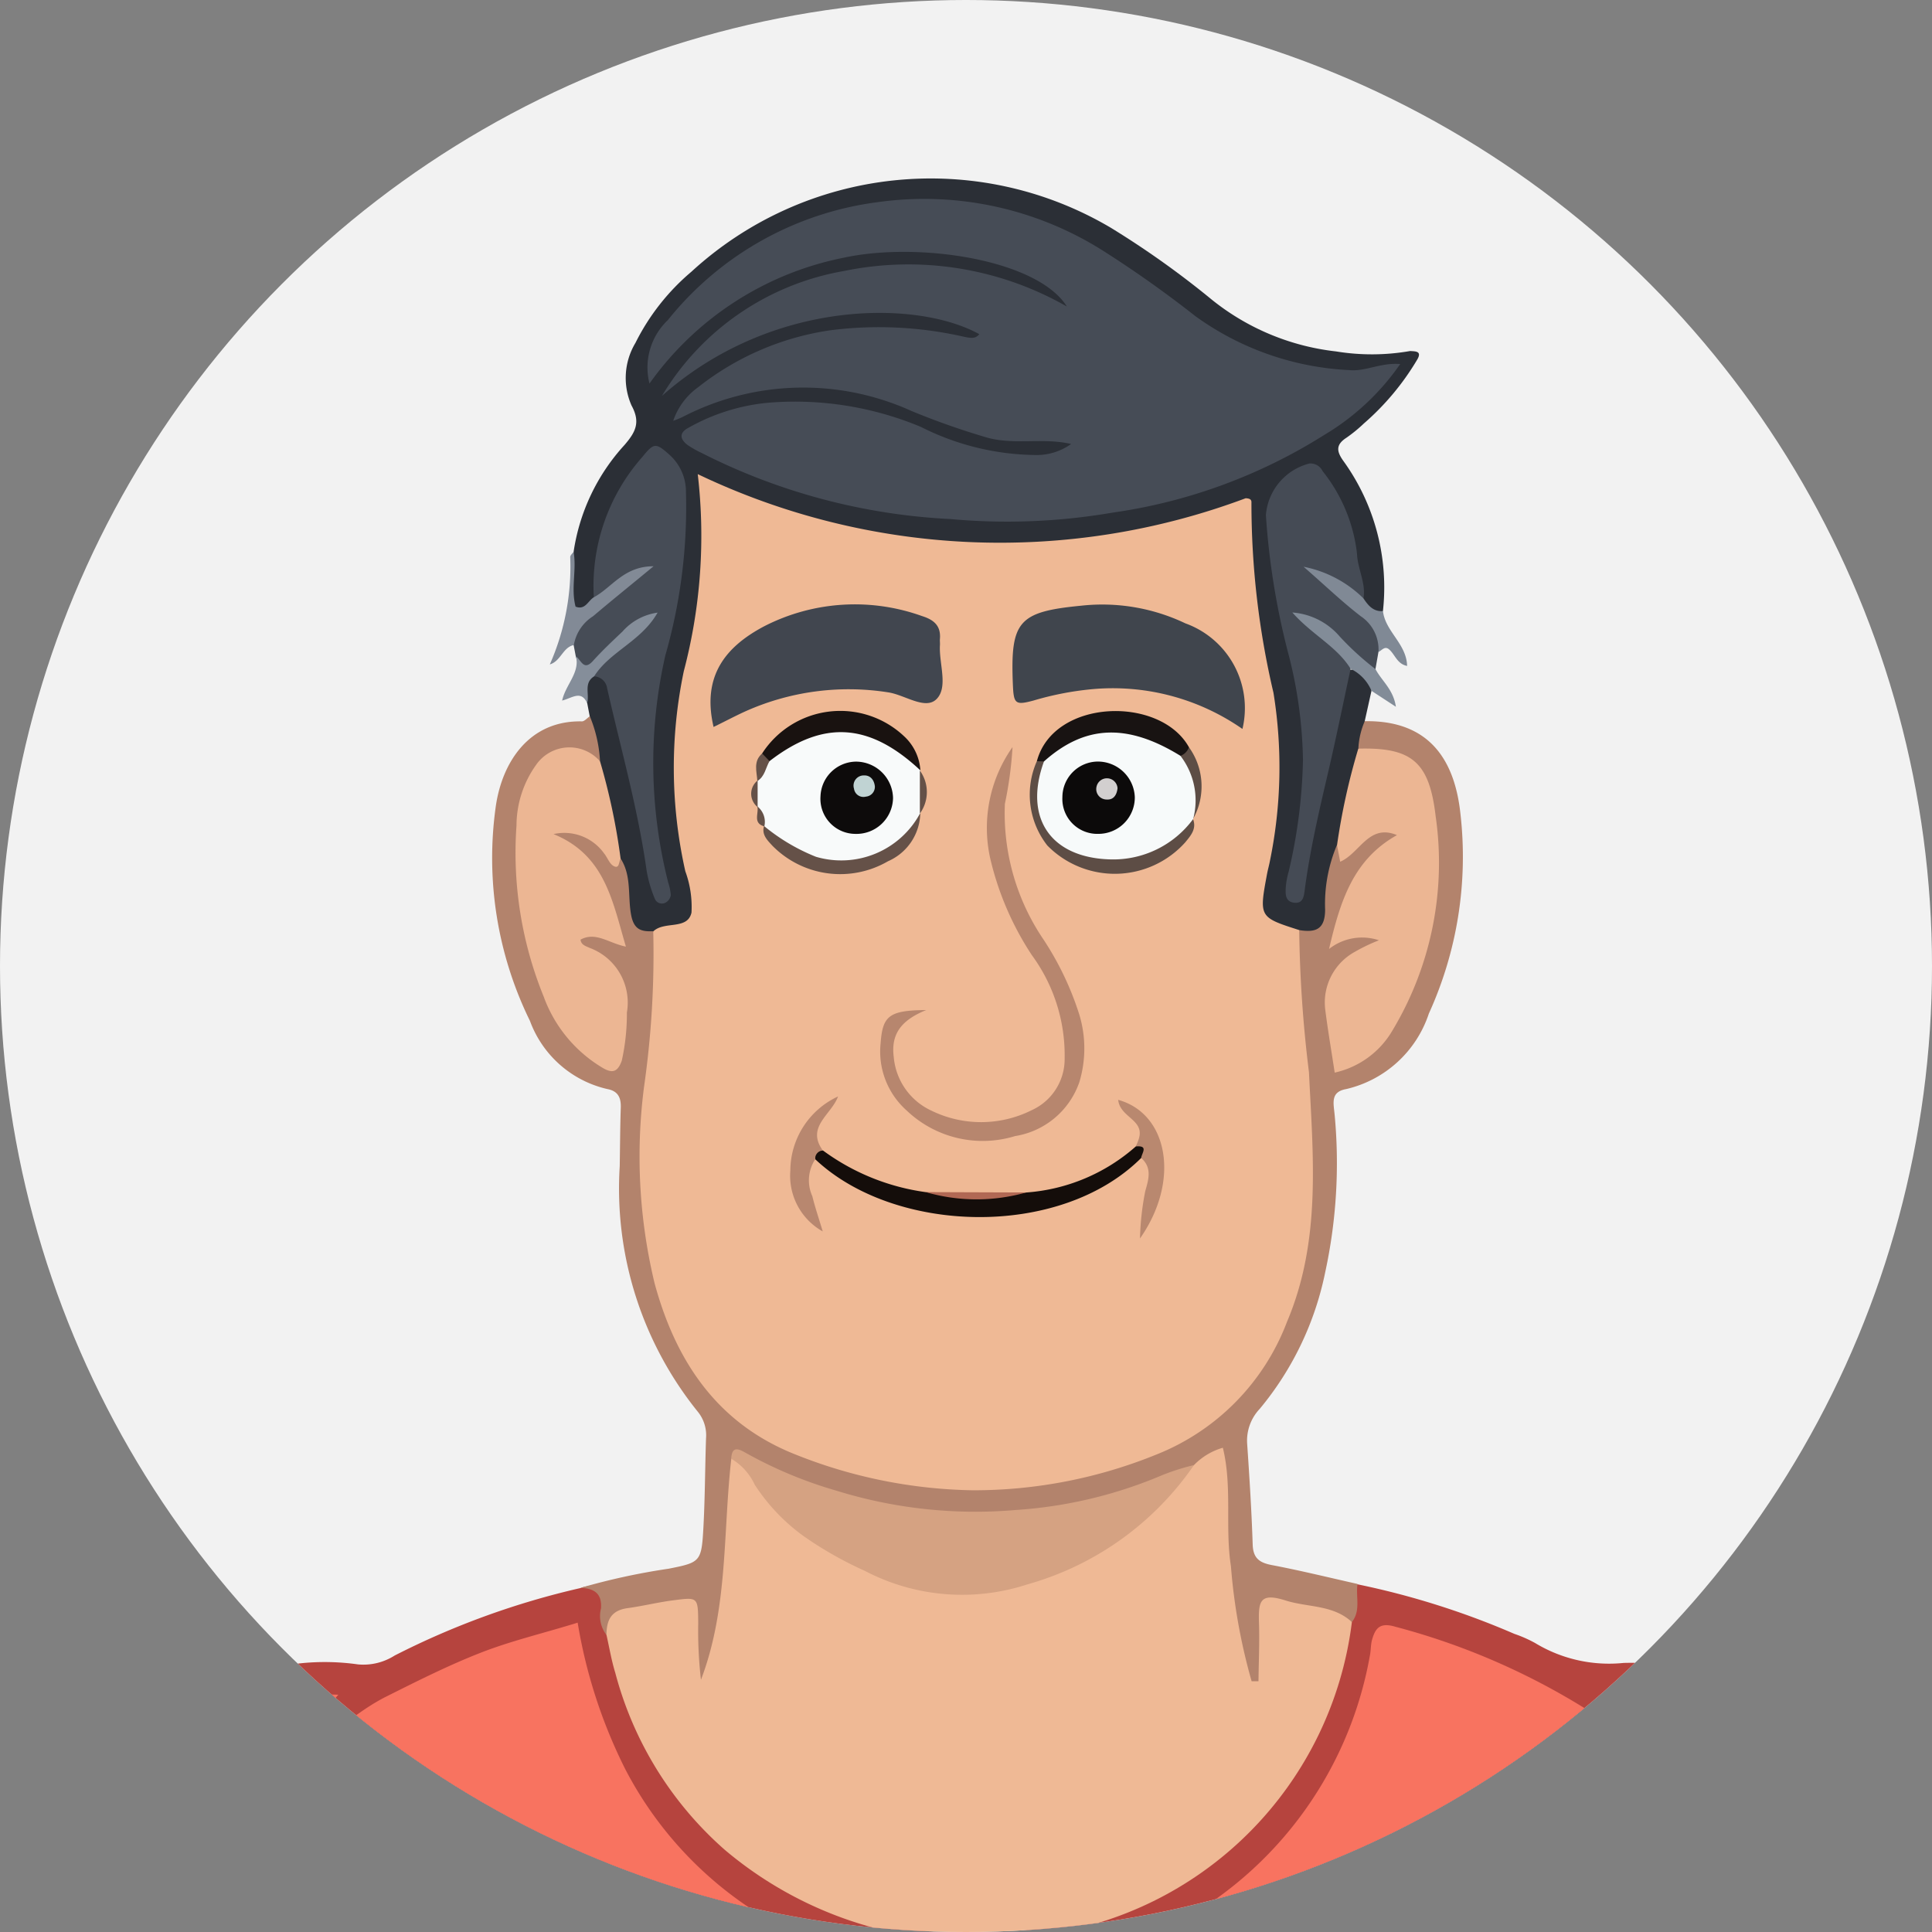 <svg xmlns="http://www.w3.org/2000/svg" xmlns:xlink="http://www.w3.org/1999/xlink" width="75.78" height="75.78" viewBox="0 0 75.78 75.78">
  <rect x="0" y="0" width="75.78" height="75.78" fill="#808080" stroke="none"/>
  <defs>
    <clipPath id="clip-path">
      <ellipse id="Ellipse_1020" data-name="Ellipse 1020" cx="37.89" cy="37.89" rx="37.89" ry="37.89" transform="translate(431.181 -5982)" fill="#f2f2f2"/>
    </clipPath>
  </defs>
  <g id="Group_68434" data-name="Group 68434" transform="translate(-431.181 5982)">
    <ellipse id="Ellipse_1014" data-name="Ellipse 1014" cx="37.89" cy="37.89" rx="37.89" ry="37.89" transform="translate(431.181 -5982)" fill="#f2f2f2"/>
    <g id="Mask_Group_16413" data-name="Mask Group 16413" clip-path="url(#clip-path)">
      <g id="MiddleM0001-01" transform="translate(424 -5975)">
        <path id="Path_42948" data-name="Path 42948" d="M284.5,1188.055c-.108,3.823-.209,7.647-.326,11.47-.112,3.653-.242,7.305-.364,10.958q-.315,9.493-.632,18.986c-.055,1.614-.143,3.226-.215,4.84-.283,1.2.063,2.423-.187,3.62q-.308,8.928-.619,17.857c-.247,6.759-.522,13.517-.766,20.277-.179,4.974-.361,9.948-.462,14.924-.021,1.044-.264,1.7-1.331,1.909-.69.633-1.631.491-2.429.791a25.161,25.161,0,0,1-8.848.005c-.481-.175-1.034-.172-1.434-.557-1.342-.311-1.6-1.176-1.645-2.49-.251-6.811-.622-13.618-.974-20.425q-.62-12-1.278-23.99-.119-2.233-.247-4.465c-.226-.857.077-1.749-.171-2.6q-.688-13.269-1.375-26.537-.224-4.338-.44-8.676c-.011-.212-.019-.425-.036-.637-.026-.332-.251-.4-.533-.4s-.518.075-.558.389c-.054.422-.09.847-.111,1.272-.286,6.083-.544,12.167-.858,18.249-.413,8-.872,15.988-1.306,23.982q-.516,9.5-1.015,19-.527,10.27-1.018,20.541-.13,2.615-.269,5.23c-.022.411.078.96-.485,1.047-1.025.158-1.119.85-1.093,1.658-.51-.231-.79-1.094-1.577-.569a26.752,26.752,0,0,1-8.881-.03c-.747-.256-1.61-.179-2.241-.773a3.1,3.1,0,0,0-.584-.251c-.566-.118-.718-.46-.725-1.011-.016-1.32-.1-2.638-.147-3.958-.213-6.684-.394-13.37-.638-20.053-.289-7.917-.64-15.832-.946-23.748-.295-7.618-.555-15.238-.854-22.857-.3-7.662-.576-15.324-.732-22.991-.244-1.629.085-3.278-.175-4.906q-.05-2.536-.1-5.072c.756-.344,1.372-.286,1.706.591a80.07,80.07,0,0,0,.115,9.054c.209,3.019.219,6.044.343,9.059.159,3.867.244,7.748.395,11.616.226,5.826.285,11.66.676,17.48.14,2.08.147,4.171.217,6.253.1,2.978.253,5.957.369,8.934.251,6.466.4,12.935.661,19.4.154,3.783.324,7.575.306,11.364-.013,2.773.194,5.532.273,8.3a1.435,1.435,0,0,0,1.336,1.552,24.563,24.563,0,0,0,9.65.168c1.409-.284,1.75-.634,1.751-2.06,0-5.155.338-10.3.58-15.442q.421-8.926.9-17.852c.272-5.186.6-10.37.889-15.554.306-5.439.53-10.883.934-16.317.145-1.952.165-3.915.235-5.869.167-4.68.566-9.35.614-14.036.01-1.013-.276-1.475-1.3-1.59a17.835,17.835,0,0,1-4.347-1.019,6.752,6.752,0,0,1-1.172-.507c-.36-.222-.865-.489-.694-.938s.744-.34,1.147-.233c4.233,1.12,8.556.706,12.85.765a15.41,15.41,0,0,0,3.659-.54,9.889,9.889,0,0,1,.994-.238c.33-.041.75-.163.912.218.175.411-.263.567-.522.742a6.07,6.07,0,0,1-1.4.62,17.232,17.232,0,0,1-4.089,1,1.37,1.37,0,0,0-1.439,1.671c.161,2.038.128,4.094.318,6.12.227,2.422.227,4.85.364,7.27.246,4.333.386,8.676.619,13.01.277,5.142.547,10.285.914,15.423.24,3.354.414,6.713.578,10.072.23,4.719.41,9.439.73,14.153.135,2,.178,4,.233,6,.087,3.15.456,6.291.329,9.447-.057,1.412.3,2.8.279,4.206a1.263,1.263,0,0,0,1.126,1.331,22.235,22.235,0,0,0,10.631-.179,1.146,1.146,0,0,0,.948-1.193c0-.17.026-.34.02-.511-.165-4.774.162-9.542.321-14.306.21-6.295.239-12.6.668-18.888.171-2.5.133-5.021.227-7.532.205-5.53.439-11.062.634-16.592.2-5.57.275-11.148.672-16.713.182-2.546.144-5.107.222-7.658.116-3.786.468-7.569.335-11.364-.094-2.684.405-5.352.249-8.04C283.134,1187.839,283.729,1187.729,284.5,1188.055Z" transform="translate(-214.647 -1045.503)" fill="#445f75"/>
        <path id="Path_42949" data-name="Path 42949" d="M148.4,593.6a5.751,5.751,0,0,0-1.549.446,2.35,2.35,0,0,1-1.587.715,97.225,97.225,0,0,1-14.509,2.067,94.272,94.272,0,0,1-9.816.178,88.143,88.143,0,0,1-17.944-2.241,2.562,2.562,0,0,1-1.6-.7,5.221,5.221,0,0,0-1.617-.457c-1.478-.519-2.962-1.02-4.43-1.565-.95-.352-.936-.38-.754-1.37a139.661,139.661,0,0,0,2.213-18.562q.232-5.127,0-10.253l-.045-.74c-.5-.523-.345-1.18-.363-1.8a34.527,34.527,0,0,0-.145-5.288,13.547,13.547,0,0,1-.118-2.505,32.31,32.31,0,0,0-.157-4.951c-.128-1.014-.61-1.35-1.537-1.477a28.06,28.06,0,0,1-9.32-2.854,2.986,2.986,0,0,1-1.172-1.065,28.15,28.15,0,0,1-3.8-2.569c-.3-.229-.483-.436-.214-.827,2.834-4.123,4.31-8.84,5.912-13.5a73.726,73.726,0,0,1,3.048-7.841,14.841,14.841,0,0,1,2.781-4.249,9.294,9.294,0,0,1,8.1-2.86,2.283,2.283,0,0,0,1.436-.349,31.448,31.448,0,0,1,7.287-2.646c.658-.224,1.013.032,1.111.7a4.245,4.245,0,0,0,.156.96,17.343,17.343,0,0,0,2.313,5.781,14.5,14.5,0,0,0,15.33,5.686,13.483,13.483,0,0,0,10.533-9.7c.221-.69.37-1.4.529-2.107.194-.48.065-1.071.5-1.468a31.46,31.46,0,0,1,6.156,1.944,5.131,5.131,0,0,1,.815.359,5.593,5.593,0,0,0,3.474.782c3.662-.1,6.419,1.653,8.421,4.64a27.619,27.619,0,0,1,2.849,5.969c1.139,3.111,2.214,6.246,3.328,9.366a36.567,36.567,0,0,0,4.06,8.344c.356.524.27.8-.211,1.124-1.3.883-2.574,1.8-3.859,2.7-.193.477-.673.608-1.046.869a27.677,27.677,0,0,1-8.914,2.806c-1.94.28-1.945.264-1.943,2.185,0,.592-.017,1.185.03,1.778-.155,2.811-.323,5.619-.25,8.435-.106,1.407.16,2.868-.6,4.18-.006,2.852-.078,5.706,0,8.556a123.275,123.275,0,0,0,1.632,16.623c.226,1.385.423,2.776.705,4.15a.7.7,0,0,1-.536.949C151.518,592.485,149.959,593.044,148.4,593.6Z" transform="translate(-78.551 -451.048)" fill="#b6443e"/>
        <path id="Path_42950" data-name="Path 42950" d="M88.007,792.435a1.335,1.335,0,0,1,.2.969q.007,3.109.005,6.219a7.365,7.365,0,0,0-1.014,3.884c.311,5.555-.747,10.933-1.9,16.3a102.848,102.848,0,0,0-2.438,18.572,3.688,3.688,0,0,0,.585,2.275,8.5,8.5,0,0,1,.875,7.931,22.888,22.888,0,0,1-1.991,4.137c-1.435,2.358-1.132,4.614.134,6.887.414.743.833,1.485,1.209,2.248a2.359,2.359,0,0,1-.546,3.206c-.1.078-.247.171-.253.265-.085,1.306-1.155,1.907-1.919,2.731a2.146,2.146,0,0,1-3.06.437c-.214-.135-.385-.336-.664-.343a3.171,3.171,0,0,1-2.574-1.854,20.515,20.515,0,0,1-2.683-6.995,30.625,30.625,0,0,1,.463-14.531,13.342,13.342,0,0,1,1.747-3.956,3.17,3.17,0,0,0,.466-2.3c-.383-3.337-.786-6.672-1.369-9.983-.878-4.982-1.806-9.956-2.609-14.95a50.262,50.262,0,0,1-.608-10.435,12.563,12.563,0,0,1,.369-2.391q2.436-9.913,4.894-19.82a2.2,2.2,0,0,0,.077-1.254l1.065.728c.237,1.342-.472,2.518-.661,3.786-1.254,5.133-2.437,10.287-3.858,15.374-1.03,3.685-.75,7.345-.36,11.029.772,7.3,2.5,14.44,3.531,21.7a43.071,43.071,0,0,1,.417,7.261,4.083,4.083,0,0,1-.441,1.844,22.312,22.312,0,0,0-2.369,9.978,30.845,30.845,0,0,0,.563,7.755,22.665,22.665,0,0,0,2.411,6.3,3.316,3.316,0,0,0,.712.9.735.735,0,0,0,.813.215.575.575,0,0,0,.259-.775c-.7-1.757-.781-3.887-3.01-4.716a1.764,1.764,0,0,1-.975-2.467c.978-2.244.7-4.469.39-6.771a9.389,9.389,0,0,1,.419-5.041,2.339,2.339,0,0,1,.588-.973c.361-.3.621-.209.746.239a1.5,1.5,0,0,1-.013.76,16.19,16.19,0,0,0-.084,6.725,7.967,7.967,0,0,1-.476,4.625c-.2.468-.439,1.023.006,1.435.472.437,1.052.2,1.563-.029a2.714,2.714,0,0,0,1.667-3.005,4.952,4.952,0,0,1,1.37-4.677,7.163,7.163,0,0,0,1.821-4.28c.04-.355.008-.894.5-.881.423.012.507.522.587.887a4.855,4.855,0,0,1-.441,2.985,7.9,7.9,0,0,1-1.47,2.234,4.583,4.583,0,0,0-.708,5.031c.712,1.881,1.929,3.539,2.809,5.363A5.063,5.063,0,0,0,82,861.11c-.308-.656-.641-1.3-.958-1.951a6.728,6.728,0,0,1,.018-6.384c.589-1.134,1.168-2.274,1.714-3.43a8.209,8.209,0,0,0-1.79-10.061c-.449-.447-1.438-.846-1.064-1.509.353-.625,1.092.278,1.845.251a39.243,39.243,0,0,1,.345-6.717,126.105,126.105,0,0,1,2.25-13.1,58.061,58.061,0,0,0,1.532-11.635c-.015-2.727-.022-5.465-1.331-7.985-.168-.323-.452-.783-.056-1.038.438-.281.784.14,1.055.469a15.675,15.675,0,0,1,1.054,1.753,18.569,18.569,0,0,0,1-5.415C87.6,793.711,87.418,792.984,88.007,792.435Z" transform="translate(-70.001 -689.552)" fill="#b3836c"/>
        <path id="Path_42951" data-name="Path 42951" d="M650.073,781.953c.259-.321.7-.279,1.008-.513,1.758,7.106,3.554,14.2,5.25,21.325a21.6,21.6,0,0,1,.276,6.489c-.433,6.344-1.743,12.551-2.878,18.787-.762,4.188-1.319,8.407-1.784,12.637a1.757,1.757,0,0,0,.283,1.2,21.6,21.6,0,0,1,3.01,10.435,29.177,29.177,0,0,1-1.566,12.063,15.086,15.086,0,0,1-1.791,3.662,3.007,3.007,0,0,1-2.427,1.648c-.382,0-.579.333-.875.49a2.115,2.115,0,0,1-2.589-.324,9.874,9.874,0,0,0-1.305-1.2c-.2-.144-.46-.38-.467-.583-.044-1.172-1.256-1.668-1.508-2.695a2.491,2.491,0,0,1,.18-1.746c.344-.684.691-1.368,1.069-2.035a10.831,10.831,0,0,0,1.078-2.448,5.467,5.467,0,0,0-.264-3.98c-.74-1.534-1.6-3.006-2.244-4.59a8.587,8.587,0,0,1,.709-8.4,3.534,3.534,0,0,0,.534-2.271c-.147-3.234-.326-6.46-.784-9.671-.571-4.007-1.474-7.949-2.236-11.918a64.917,64.917,0,0,1-1.2-7.946,32.7,32.7,0,0,1,0-5.157,20.777,20.777,0,0,0-.741-3.435c-.089-.343-.272-.207-.45-.081-.04-1.387.348-2.749.238-4.14.626.093.6.655.723,1.07.269.888.455,1.8.721,2.794a12.748,12.748,0,0,1,1.119-1.855c.265-.274.59-.645.971-.383.3.209.137.644-.009.949a13.122,13.122,0,0,0-1.164,3.768c-.633,4.244-.028,8.411.718,12.57.888,4.948,2.06,9.844,2.713,14.834a44.73,44.73,0,0,1,.424,7.133c-.018.618-.186,1.438.949.923a.518.518,0,0,1,.683.186c.168.327-.1.57-.312.756a10.368,10.368,0,0,0-1.859,2.258,7.939,7.939,0,0,0-.459,8.149c.5,1.083,1.021,2.157,1.588,3.207a7.249,7.249,0,0,1,.025,7.207,13.2,13.2,0,0,0-1.5,3.491,38.731,38.731,0,0,0,2.651-5.034c.664-1.831.944-3.748-.787-5.437a5.726,5.726,0,0,1-1.666-4.924c.052-.428.122-.971.624-.985.59-.017.536.593.535.977a6.183,6.183,0,0,0,1.953,4.446,3.829,3.829,0,0,1,1.152,3,15.139,15.139,0,0,0,.024,2.172,2.968,2.968,0,0,0,2.23,2.5c.9.115,1.418-.357,1.059-1.17-1.049-2.374-.626-4.763-.28-7.169a10.046,10.046,0,0,0-.212-3.806,8.859,8.859,0,0,1-.218-1c-.052-.433-.358-1.047.238-1.213.524-.146.768.457.942.876a9.227,9.227,0,0,1,.706,4.871c-.139,1.013-.28,2.027-.374,3.043a7.908,7.908,0,0,0,.556,3.877c.64,1.521.267,2.462-1.25,3.072a3.176,3.176,0,0,0-1.6,1.871,9.608,9.608,0,0,0-.947,2.637c-.05.29-.075.628.243.8s.568-.069.791-.258a5.09,5.09,0,0,0,1.229-1.772,26.134,26.134,0,0,0,2.377-9.208c.347-4.107.225-8.225-1.565-11.892-1.57-3.216-1.3-6.327-.944-9.571.674-6.105,2.085-12.09,3.021-18.153a64.15,64.15,0,0,0,.931-12.339c-.1-2.59-1.064-4.991-1.634-7.475-.9-3.9-1.884-7.786-2.926-11.654C650.668,784.419,650.038,783.249,650.073,781.953Z" transform="translate(-565.625 -691.082)" fill="#b4836c"/>
        <path id="Path_42952" data-name="Path 42952" d="M301.951,96.421l-.1-.526c-.12-.411-.315-.832.163-1.158.8-.177.921.446,1.06.965.617,2.3,1.119,4.624,1.535,6.969-.126-1.3-.506-2.565-.531-3.882a19.084,19.084,0,0,1,.332-3.93c.254-1.337.526-2.67.794-4a12.708,12.708,0,0,0,.117-3.3c-.026-.426-.133-.9-.619-1.018-.46-.116-.652.319-.876.611a6.511,6.511,0,0,0-1.325,3.4,3.032,3.032,0,0,1-.273,1.363c-.546.525-1.01.784-.983-.335a6.24,6.24,0,0,1,.072-1.609,7.916,7.916,0,0,1,2-4.2c.428-.5.635-.881.274-1.544a2.671,2.671,0,0,1,.153-2.458,8.771,8.771,0,0,1,2.194-2.791A13.874,13.874,0,0,1,322.4,77.26a35.288,35.288,0,0,1,3.947,2.811,9.455,9.455,0,0,0,4.877,2.033,8.7,8.7,0,0,0,2.908-.016c.206.015.468,0,.28.329a10.2,10.2,0,0,1-2.1,2.516,5.658,5.658,0,0,1-.686.56c-.431.28-.377.548-.1.928a8.475,8.475,0,0,1,1.537,5.867c-.545.315-.761-.08-.988-.453-.378-1.251-.312-2.628-1.028-3.785-.277-.447-.463-1.1-1.2-.88a1.349,1.349,0,0,0-1.014,1.445,20.065,20.065,0,0,0,.658,4.27,19.887,19.887,0,0,1,.17,9.818c.478-2.2.9-4.4,1.457-6.581a3.192,3.192,0,0,1,.607-1.52c.645-.109.916.191.888.815l-.267,1.2c.252.393.071.793.021,1.191-.336,1.257-.56,2.539-.856,3.806-.156.781-.306,1.564-.389,2.354-.086.825-.478,1.223-1.325,1.113-1.843-.412-2.025-.621-1.646-2.407a20.362,20.362,0,0,0,.055-8.247,20.816,20.816,0,0,1-.613-5.065c.044-.849-.291-1.017-1.083-.77a27.287,27.287,0,0,1-18.885-.689c-.444-.179-.949-.458-.906.421a23.449,23.449,0,0,1-.641,5.954,18.959,18.959,0,0,0,.036,8.361c.4,1.7.085,2.06-1.663,2.451-.644.034-.957-.3-1.157-.9-.231-.681-.173-1.4-.366-2.076-.275-1.258-.545-2.518-.834-3.774A5.566,5.566,0,0,1,301.951,96.421Z" transform="translate(-271.638 -75.32)" fill="#2b2f36"/>
        <path id="Path_42953" data-name="Path 42953" d="M308.571,248.591c.626.1,1.013-.009,1.016-.8a5.948,5.948,0,0,1,.462-2.533c.664.176.9-.561,1.441-.671.389-.08.84-.173,1.055.186.245.41-.256.554-.493.741a5.465,5.465,0,0,0-1.769,2.987c.279.234.537.054.781.087.293.04.667.011.76.341.105.37-.3.449-.527.607a2.749,2.749,0,0,0-1.159,3.627c.174.484.415.461.764.259a3.228,3.228,0,0,0,1.2-1.3,12.576,12.576,0,0,0,1.382-8.609,1.949,1.949,0,0,0-1.774-1.74,1.3,1.3,0,0,1-.819-.306,3.077,3.077,0,0,1,.25-1.07c2.64-.044,3.544,1.658,3.754,3.634a14.843,14.843,0,0,1-1.24,7.836,4.482,4.482,0,0,1-3.249,2.961c-.619.112-.487.56-.447.993a20.218,20.218,0,0,1-.372,6.206,12.161,12.161,0,0,1-2.567,5.345,1.81,1.81,0,0,0-.49,1.378c.09,1.313.173,2.628.216,3.943.018.538.267.712.757.805,1.125.214,2.237.489,3.355.739-.077.5.137,1.035-.218,1.491a9.281,9.281,0,0,1-2.24-.429c-.718-.129-1.045.1-1.037.837a7.319,7.319,0,0,1-.069,1.523c-.049.246-.1.54-.385.6-.361.075-.524-.215-.653-.486a4.22,4.22,0,0,1-.312-1.1,35.929,35.929,0,0,1-.572-6.068c0-.548.082-1.25-.864-.779a20.182,20.182,0,0,1-15.706.585c-.7-.259-1.28-.938-2.139-.714-.368,2.43-.136,4.919-.8,7.309-.129.468-.155,1.223-.725,1.17-.588-.055-.447-.8-.475-1.282-.1-1.7-.589-2-2.208-1.346-.4.164-.664.523-1.058.687a1.213,1.213,0,0,1-.213-1.038c.045-.6-.284-.786-.8-.807a26.052,26.052,0,0,1,3.456-.751c1.224-.243,1.285-.272,1.357-1.543.067-1.188.067-2.379.107-3.569a1.461,1.461,0,0,0-.333-1.058,13.95,13.95,0,0,1-3.052-9.617c.013-.765.015-1.53.041-2.295.014-.394-.109-.654-.525-.731a4.243,4.243,0,0,1-3.038-2.675,14.5,14.5,0,0,1-1.338-8.424c.253-1.739,1.317-3.366,3.377-3.323.1,0,.207-.131.31-.2a5.311,5.311,0,0,1,.4,1.762c-1.98-.29-2.661.141-2.877,2.158a11.97,11.97,0,0,0,1.889,8.41c.314.45.693,1.195,1.355.925.557-.227.314-.984.361-1.519a2.239,2.239,0,0,0-1.015-2.2c-.292-.2-.807-.376-.646-.822.151-.419.641-.311,1.022-.278a.352.352,0,0,0,.394-.123c-.384-1.263-.768-2.562-2.144-3.237-.178-.087-.414-.2-.307-.47.089-.222.325-.263.536-.284,1.038-.1,1.578.689,2.241,1.26.438.678.272,1.478.412,2.215.112.59.413.652.868.635.633.987.334,2.061.254,3.1a52.131,52.131,0,0,0-.4,6.871,13.441,13.441,0,0,0,2.237,7.347,6.915,6.915,0,0,0,2.631,2.364c5.48,2.57,11.01,2.624,16.316-.29,3.081-1.692,4.185-4.84,4.393-8.214a44.442,44.442,0,0,0-.391-8.659A3.021,3.021,0,0,1,308.571,248.591Z" transform="translate(-250.43 -219.109)" fill="#b3836c"/>
        <path id="Path_42954" data-name="Path 42954" d="M496.962,2044.393c1.27.587,2.6,1.042,3.82,1.743a10.551,10.551,0,0,1,4.029,4.15,7.235,7.235,0,0,1,1.024,4.08,24.246,24.246,0,0,0,.073,3.7,1.865,1.865,0,0,1-.989,1.88,16.242,16.242,0,0,1-6.544,2.722,23.753,23.753,0,0,1-13.039-1.179,21.939,21.939,0,0,1-8.538-6.088,2.119,2.119,0,0,1-.611-1.477c.041-4.083.046-8.167.067-12.25a1.6,1.6,0,0,1,.128-.871c.51.4.422.984.427,1.521.018,2.031.011,4.062,0,6.092a2.429,2.429,0,0,0,.43,1.675A11.718,11.718,0,0,0,480,2052.7c1.075.73,1.233.685,1.741-.484a12.655,12.655,0,0,1,5.872-6.623,14.948,14.948,0,0,1,7.563-1.347C495.783,2044.163,496.358,2044.457,496.962,2044.393Z" transform="translate(-424.211 -1789.29)" fill="#6e9393"/>
        <path id="Path_42955" data-name="Path 42955" d="M172.2,2073.125c.025,1.488.039,2.977.082,4.464a1.738,1.738,0,0,1-.55,1.242,21.733,21.733,0,0,1-13.216,7.352,23.336,23.336,0,0,1-10.115-.524,16.338,16.338,0,0,1-5.117-2.543,1.469,1.469,0,0,1-.711-1.378c.1-2,.173-4,.2-6,.008-.543.427-.807.6-1.23a10.7,10.7,0,0,1,6.705-6.048c.478-.174.936-.4,1.4-.6.67.073,1.3-.276,1.972-.183a16.311,16.311,0,0,1,6.411.884,12.086,12.086,0,0,1,6.816,6.892c.609,1.384.729,1.414,2,.555a13.3,13.3,0,0,0,2.489-2.189C171.483,2073.541,171.636,2073.023,172.2,2073.125Z" transform="translate(-133.286 -1812.714)" fill="#6e9393"/>
        <path id="Path_42956" data-name="Path 42956" d="M302.1,163.219a7.637,7.637,0,0,1,1.9-5.5c.464-.571.531-.568,1.085-.073a1.942,1.942,0,0,1,.629,1.454,21.12,21.12,0,0,1-.809,6.4,19.032,19.032,0,0,0,.114,8.913,2.011,2.011,0,0,1,.1.489.408.408,0,0,1-.192.287.3.3,0,0,1-.431-.137,5.035,5.035,0,0,1-.322-1.09c-.34-2.432-1.012-4.791-1.553-7.178a.537.537,0,0,0-.517-.463c.12-.976,1.146-1.16,1.539-1.772-.448.431-1.016.871-1.536,1.366s-.592-.017-.713-.37l-.085-.447c-.316-.623.172-.938.52-1.278.484-.473,1.069-.829,1.541-1.258C302.964,162.741,302.737,163.373,302.1,163.219Z" transform="translate(-271.627 -146.792)" fill="#464c56"/>
        <path id="Path_42957" data-name="Path 42957" d="M517.47,170.713c-.294,1.361-.57,2.726-.887,4.081-.355,1.521-.709,3.041-.913,4.592-.034.261-.068.543-.418.5s-.338-.338-.327-.589a3.126,3.126,0,0,1,.113-.621,20.71,20.71,0,0,0,.563-4.383,17.541,17.541,0,0,0-.528-4,29.128,29.128,0,0,1-.926-5.612,2.275,2.275,0,0,1,1.708-2.022.527.527,0,0,1,.517.3,6.317,6.317,0,0,1,1.349,3.241c.024.6.355,1.142.253,1.753-.669.17-.859-.589-1.355-.689a16.6,16.6,0,0,1,1.87,1.624c.4.307.181.768.072,1.168l-.117.671c-.691.129-.9-.509-1.306-.831a6.81,6.81,0,0,0-1.018-.851C516.642,169.538,517.441,169.8,517.47,170.713Z" transform="translate(-457.313 -151.479)" fill="#454b55"/>
        <path id="Path_42958" data-name="Path 42958" d="M364.317,2023.573l-.755.739a.969.969,0,0,1-.331-.671,90.457,90.457,0,0,1-.22-12.608c.955-.341.955-.341,1.213.912C364.329,2015.819,364.417,2019.7,364.317,2023.573Z" transform="translate(-325.4 -1763.163)" fill="#7e302d"/>
        <path id="Path_42959" data-name="Path 42959" d="M569.923,2016.33a2.639,2.639,0,0,1-1.9.094c-2-.378-3.3-1.844-4.66-3.148a7.852,7.852,0,0,1-2.066-3.027c-.255-.735-.987-.729-1.439-1.138a6.128,6.128,0,0,1,2.264-.492,8.722,8.722,0,0,0,3.1,4.7A21.582,21.582,0,0,0,569.923,2016.33Z" transform="translate(-497.171 -1761.227)" fill="#7f2f2c"/>
        <path id="Path_42960" data-name="Path 42960" d="M214.334,2016.515a3.462,3.462,0,0,1-2.093-.04,22.325,22.325,0,0,0,4.8-3.063,9.287,9.287,0,0,0,3.123-4.676,5.692,5.692,0,0,1,2.109.469,4.3,4.3,0,0,0-1.664,1.831A11.851,11.851,0,0,1,214.334,2016.515Z" transform="translate(-194.039 -1761.329)" fill="#7f302c"/>
        <path id="Path_42961" data-name="Path 42961" d="M478.5,2024.028a2.04,2.04,0,0,1-.8-1.878c.041-2.189.05-4.379.062-6.569,0-.418-.039-.837-.061-1.254q.032-1.938.063-3.877c.443.026.919-.118,1.3.25.286,1.148-.168,2.263-.147,3.407.049,2.709.027,5.421.008,8.131C478.917,2022.857,479.03,2023.525,478.5,2024.028Z" transform="translate(-425.529 -1762.818)" fill="#7c2d29"/>
        <path id="Path_42962" data-name="Path 42962" d="M296.375,191.538c.708-.379,1.171-1.218,2.341-1.215-.9.744-1.646,1.343-2.373,1.96a1.669,1.669,0,0,0-.754,1.129c-.435.09-.509.634-.942.761a9.476,9.476,0,0,0,.8-4.21c0-.072.086-.139.132-.208.126.709-.112,1.433.078,2.151C296.038,192.055,296.145,191.674,296.375,191.538Z" transform="translate(-265.9 -175.112)" fill="#828a96"/>
        <path id="Path_42963" data-name="Path 42963" d="M528.646,197.689a1.565,1.565,0,0,0-.689-1.4c-.728-.558-1.392-1.2-2.247-1.944a4.6,4.6,0,0,1,2.347,1.24c.184.276.384.526.766.5.09.8.926,1.282.947,2.15-.389-.075-.471-.44-.7-.643C528.895,197.434,528.781,197.625,528.646,197.689Z" transform="translate(-467.397 -179.115)" fill="#808995"/>
        <path id="Path_42964" data-name="Path 42964" d="M524.53,210.562c-.544-.881-1.514-1.335-2.287-2.21a2.705,2.705,0,0,1,1.852.935,11.09,11.09,0,0,0,1.41,1.286c.236.455.7.791.8,1.477l-.957-.625A1.677,1.677,0,0,0,524.53,210.562Z" transform="translate(-464.372 -191.328)" fill="#828c98"/>
        <path id="Path_42965" data-name="Path 42965" d="M212.65,941.281a1.006,1.006,0,0,1,.2.72q0,4.343,0,8.686a1.177,1.177,0,0,1-.2.848Q212.651,946.408,212.65,941.281Z" transform="translate(-194.396 -830.469)" fill="#d28d89"/>
        <path id="Path_42966" data-name="Path 42966" d="M298.967,210.12c.2.143.3.58.661.179s.764-.78,1.16-1.155a2.252,2.252,0,0,1,1.378-.743c-.641,1.129-1.867,1.518-2.49,2.5-.422.263-.171.7-.274,1.05-.233-.52-.586-.2-.98-.1C298.558,211.225,299.119,210.771,298.967,210.12Z" transform="translate(-269.192 -191.372)" fill="#858e9a"/>
        <path id="Path_42967" data-name="Path 42967" d="M645.838,967.188q0,2.579,0,5.157A12.329,12.329,0,0,1,645.838,967.188Z" transform="translate(-571.916 -853.061)" fill="#d8c0b5"/>
        <path id="Path_42968" data-name="Path 42968" d="M236.275,1229.037a18.372,18.372,0,0,1,.175,4.906A21.221,21.221,0,0,1,236.275,1229.037Z" transform="translate(-214.949 -1081.403)" fill="#8ea0ad"/>
        <path id="Path_42969" data-name="Path 42969" d="M244.781,1192.832c1.891.276,3.722.838,5.614,1.131,2.475.383,4.951.722,7.442.989a94.019,94.019,0,0,0,12.482.439,92.988,92.988,0,0,0,18.8-2.358c.371-.087.748-.148,1.123-.221a.769.769,0,0,1,.282.678,29.294,29.294,0,0,1-.176,4.581,14.785,14.785,0,0,0-.064,2.8c-.007,1.406.09,2.82-.026,4.217-.214,2.589-.07,5.194-.3,7.766-.2,2.216-.007,4.427-.22,6.621-.255,2.634-.036,5.281-.284,7.9-.211,2.215.009,4.432-.237,6.62-.286,2.552-.016,5.111-.268,7.641-.208,2.086-.025,4.173-.244,6.236-.207,1.955-.028,3.922-.266,5.85-.289,2.342,0,4.687-.242,7-.29,2.764,0,5.539-.273,8.28-.26,2.641.019,5.283-.242,7.9-.3,2.978.015,5.965-.267,8.919-.285,2.981-.112,5.951-.2,8.925-.035,1.15-.024,1.137-1.151,1.441a23.584,23.584,0,0,1-7.825.715,14.775,14.775,0,0,1-3.743-.661,1.014,1.014,0,0,1-.843-1.078c-.02-2.549-.208-5.094-.307-7.639-.089-2.292-.022-4.6-.257-6.871-.159-1.533-.034-3.065-.221-4.575-.3-2.405-.017-4.841-.467-7.231a1.048,1.048,0,0,1-.011-.255,63.967,63.967,0,0,0-.334-8.02,41.974,41.974,0,0,0-.412-6.466.883.883,0,0,1-.02-.254,46.448,46.448,0,0,0-.323-6.359,42.93,42.93,0,0,0-.428-6.209.941.941,0,0,1-.017-.255,69.831,69.831,0,0,0-.3-7c-.073-2.248-.1-4.507-.279-6.743-.133-1.615-.082-3.227-.209-4.832-.288-3.641-.419-7.286-.538-10.935-.034-1.049-.232-2.1-.214-3.168.019-1.084.143-1.325,1.185-1.387a17.755,17.755,0,0,0,3.972-.821,10.784,10.784,0,0,0,2.758-1.184,47.01,47.01,0,0,1-19.76-.035,9.938,9.938,0,0,0,4.07,1.694,16.523,16.523,0,0,0,3.5.56c.6.013.746.282.551.823a1.628,1.628,0,0,0-.1.625c.148,2.6-.277,5.177-.269,7.769.007,2.338-.218,4.669-.332,7a46.481,46.481,0,0,1-.225,5.208c-.367,2.24.081,4.512-.451,6.724a.429.429,0,0,0-.006.127,54.569,54.569,0,0,1-.313,6.871c-.128,2.238-.073,4.49-.421,6.722a29.039,29.039,0,0,0-.228,3.8c-.054,2.381-.251,4.754-.378,7.125a53.062,53.062,0,0,1-.437,6.975,1.054,1.054,0,0,0-.014.255c.16,2.641-.257,5.261-.286,7.9-.026,2.376-.147,4.759-.305,7.126-.12,1.785-.018,3.574-.21,5.342-.258,2.377-.18,4.755-.246,7.132-.032,1.171-.29,1.463-1.456,1.71a21.6,21.6,0,0,1-7.832.328c-1.086-.167-2.173-.31-3.256-.512-.738-.138-.967-.454-1.013-1.178-.228-3.611-.112-7.231-.283-10.837-.152-3.189-.01-6.388-.272-9.557-.2-2.386,0-4.767-.22-7.133-.258-2.8-.043-5.62-.286-8.406-.194-2.214-.009-4.428-.233-6.62-.213-2.082-.042-4.175-.273-6.232-.215-1.917-.018-3.834-.234-5.726-.3-2.677-.013-5.368-.279-8.024-.221-2.215,0-4.431-.238-6.62-.28-2.551-.01-5.113-.27-7.641-.249-2.427.006-4.857-.247-7.258-.251-2.383,0-4.774-.263-7.13-.287-2.555-.114-5.1-.207-7.647a6.82,6.82,0,0,0-.174-1.513A1.716,1.716,0,0,1,244.781,1192.832Z" transform="translate(-221.939 -1049.813)" fill="#4c7e9f"/>
        <path id="Path_42970" data-name="Path 42970" d="M483.931,2025.675c.012-3.511.017-7.023.041-10.534a6.714,6.714,0,0,1,.523-2.795,35.186,35.186,0,0,0,9.152,0,1.513,1.513,0,0,1,1.8,1.142,11.351,11.351,0,0,0,4.12,4.734c.715.527,1.5.961,2.25,1.438-1.346.182-2.7.057-4.058.325-4.62.912-7.474,3.771-9.146,8.012a2.683,2.683,0,0,0-.08.374c-.13.557-.419.666-.925.383A10.379,10.379,0,0,1,483.931,2025.675Z" transform="translate(-430.963 -1764.465)" fill="#b5433d"/>
        <path id="Path_42971" data-name="Path 42971" d="M228.6,2019.618a25.63,25.63,0,0,0,3.957-2.95,9.887,9.887,0,0,0,2.425-3.379,1.358,1.358,0,0,1,1.557-.98c1.317-.021,2.6.3,3.925.308a45.153,45.153,0,0,0,5.452-.314c.334.235.281.592.284.927.007.851.041,1.7.005,2.552-.138,3.274.285,6.531.262,9.8a11.122,11.122,0,0,1-3.874,3.209c-.493.294-.644.028-.785-.417a13.775,13.775,0,0,0-2.259-4.236,11.6,11.6,0,0,0-8.668-4.4C230.122,2019.666,229.359,2019.656,228.6,2019.618Z" transform="translate(-208.304 -1764.432)" fill="#b5433d"/>
        <path id="Path_42972" data-name="Path 42972" d="M108.023,539.607c-.263.073-.215.32-.215.513,0,2.258-.156,4.531.049,6.77.179,1.959.14,3.906.177,5.859.024,1.269,0,1.171-1.253,1.072a26.085,26.085,0,0,1-5.823-1.294,26.5,26.5,0,0,1-7.094-3.714c-.386-.269-.753-.5-.366-1.118,2.328-3.7,3.679-7.83,5.09-11.931a65.976,65.976,0,0,1,3.872-9.7,9.445,9.445,0,0,1,4.51-4.509,8.457,8.457,0,0,1,3.829-.741,10.23,10.23,0,0,0-1.532,2.334c1.344-.763,2.265-1.686,3.406-2.258,1.218-.61,2.431-1.222,3.7-1.719,1.227-.48,2.5-.774,3.814-1.184a20.048,20.048,0,0,0,1.863,5.739,14.657,14.657,0,0,0,11.151,7.793A15.786,15.786,0,0,0,143,530.136a14.92,14.92,0,0,0,8.259-10.847c.044-.207.03-.428.087-.63.13-.461.313-.691.913-.512a27.268,27.268,0,0,1,8.1,3.629,7.327,7.327,0,0,0,2.148,1.278c-.3-1.01-1.229-1.337-1.621-2.211a7.189,7.189,0,0,1,4.049.767,9.635,9.635,0,0,1,4.186,4.163,46.968,46.968,0,0,1,2.95,6.914c1,2.8,1.977,5.61,2.983,8.408a41.259,41.259,0,0,0,2.917,6.227c.52.926.485,1.055-.368,1.666a26.229,26.229,0,0,1-10.313,4.5c-.914.18-1.83.364-2.752.488-.818.11-.959-.038-.979-.881-.062-2.6.354-5.175.26-7.775-.057-1.574,0-3.153,0-4.729a1.619,1.619,0,0,0-.1-.927.345.345,0,0,0-.385.34c-.191,2.026-.436,4.046-.56,6.08-.287,4.719-.07,9.452-.32,14.163-.2,3.82-.294,7.643-.519,11.456q-.3,5.048-.113,10.076a80.61,80.61,0,0,0,.64,8.11c.3,2.138.487,4.293.827,6.427.206,1.3.4,2.6.623,3.888.17.971.182,1.033-.658,1.33a57.373,57.373,0,0,1-10.09,2.6c-2.007.319-4.009.674-6.021.952-.964.133-1.942.193-2.912.279a97.455,97.455,0,0,1-13.137.234,87.244,87.244,0,0,1-9.1-.9,89.509,89.509,0,0,1-9.217-1.839,28.778,28.778,0,0,1-4-1.259c-1-.426-1.106-.533-.946-1.6.169-1.131.38-2.255.563-3.384.284-1.755.5-3.521.731-5.283.3-2.271.337-4.565.688-6.83a15.891,15.891,0,0,0,.045-1.787,32.647,32.647,0,0,1,.2-4.712,4.718,4.718,0,0,0-.075-2.031,3.241,3.241,0,0,1-.1-.883c.111-4.513-.2-9.02-.361-13.523-.143-3.915.044-7.838-.249-11.735-.187-2.487-.3-4.99-.652-7.468a11.746,11.746,0,0,0-.3-2.4C108.261,539.819,108.276,539.627,108.023,539.607Z" transform="translate(-90.348 -461.341)" fill="#f87360"/>
        <path id="Path_42973" data-name="Path 42973" d="M652.524,812.075c1.255,4.449,2.346,8.939,3.38,13.443a15.135,15.135,0,0,0,.468,1.589c1.094,3.139.918,6.4.706,9.609a84.442,84.442,0,0,1-1.359,9.943c-.741,3.956-1.5,7.911-2.111,11.889a59.42,59.42,0,0,0-.8,8.867,2.593,2.593,0,0,0,.28,1.48,17.255,17.255,0,0,1,2.223,6.2,28.193,28.193,0,0,1,.533,6.589,27.211,27.211,0,0,1-2.825,11.533,6.287,6.287,0,0,1-1.346,1.686.893.893,0,0,1-1.059.175c-.367-.175-.378-.53-.382-.88a6.389,6.389,0,0,1,.664-2.314c.225-.6.575-1.142.816-1.732.264-.646.51-1.107,1.38-1.208a1.492,1.492,0,0,0,1.25-2.165c-1.238-2.469-.759-4.982-.375-7.494a8.053,8.053,0,0,0-1.42-5.839c.231,1.136.413,2.061.608,2.982a9.657,9.657,0,0,1,.026,3.421c-.152,1.048-.282,2.1-.382,3.155a6.228,6.228,0,0,0,.567,3.1,6.767,6.767,0,0,1,.31.837.931.931,0,0,1-.883,1.329,3.174,3.174,0,0,1-3.32-2.845c-.036-.85-.021-1.706.023-2.556a2.751,2.751,0,0,0-.927-2.276,7.625,7.625,0,0,1-2.042-3.338c-.239-.75-.02-1.526-.2-2.279-.41-.072-.387.247-.418.464a6.016,6.016,0,0,0,1.777,5.246,3.836,3.836,0,0,1,1.118,3.422,9.723,9.723,0,0,1-1.4,4.018,22.191,22.191,0,0,0-1.783,3.671c-.075.213-.169.439-.409.4-.219-.036-.305-.268-.33-.494a2.5,2.5,0,0,1,.269-1.482c.554-1.056,1.1-2.114,1.623-3.188a6.433,6.433,0,0,0-.041-6.01c-.6-1.176-1.207-2.349-1.771-3.543a8.312,8.312,0,0,1,.435-8.587,10.206,10.206,0,0,1,2.5-2.764c-.875-.176-1.257.457-1.822.736-.327-.256-.174-.62-.174-.922a49.592,49.592,0,0,0-.282-7.134c-.327-2.222-.658-4.445-1.07-6.652-.7-3.748-1.517-7.474-2.179-11.229a35.763,35.763,0,0,1-.536-8.889,12.576,12.576,0,0,1,1.461-5.625.7.7,0,0,0,.146-.7c-1.112.742-1.3,2.041-2.034,3.12-.639-1.61-.739-3.267-1.372-4.76-.1-2.9.09-5.794.23-8.688.276-.551.8-.554,1.312-.614,3.391-.4,6.774-.827,9.761-2.7A.915.915,0,0,1,652.524,812.075Z" transform="translate(-567.068 -717.604)" fill="#efb995"/>
        <path id="Path_42974" data-name="Path 42974" d="M93.522,820.517a21.791,21.791,0,0,1-1.054,7.653c-.062.2-.091.408-.145.61-.005.02-.074.024-.2.062a8.852,8.852,0,0,0-1.849-3.153c-.288.19-.162.356-.089.478a11.115,11.115,0,0,1,1.5,5.713c.013,1.222.066,2.442.06,3.666a48.918,48.918,0,0,1-1.194,9.195c-.834,4.239-1.741,8.466-2.368,12.739a31.462,31.462,0,0,0-.365,3.8c-.032,1.311-.242,2.616-.227,3.939.007.575.309,1.134.1,1.83-.761-.394-1.312-1.043-2.144-1.165-.052.519.508.43.7.709a10.756,10.756,0,0,0,.805.817,9.042,9.042,0,0,1,2.587,6.453,8.692,8.692,0,0,1-.889,3.427c-.581,1.232-1.186,2.454-1.832,3.653a6.441,6.441,0,0,0-.034,6.227c.563,1.146,1.152,2.28,1.73,3.418a1.31,1.31,0,0,1-.267,1.75c-.532-.488-.551-1.172-.848-1.711-.758-1.379-1.463-2.787-2.235-4.159s-.508-2.828-.412-4.246c.044-.64.706-1.134,1.151-1.646a7.187,7.187,0,0,0,1.745-3.35,3.1,3.1,0,0,0-.329-2.33c-.2.7-.055,1.32-.216,1.912a8.225,8.225,0,0,1-2.136,3.86,3.333,3.333,0,0,0-.925,3.5,3.326,3.326,0,0,1-2.041,3.921,3.211,3.211,0,0,1-.731.2c-1.281.137-1.745-.441-1.354-1.666a1.57,1.57,0,0,1,.106-.232,8.083,8.083,0,0,0,.517-5.209,14.49,14.49,0,0,1,.211-6.56,2,2,0,0,0,.066-.5c0-.07-.062-.142-.136-.3a5.236,5.236,0,0,0-1.094,2.936,17.87,17.87,0,0,0,.348,5.324,6.245,6.245,0,0,1-.313,3.5c-.1.28-.227.551-.326.831-.558,1.589-.156,2.331,1.474,2.643.362.07.661.142.793.518.451,1.285,1.249,2.423,1.59,3.754a6.587,6.587,0,0,1,.208.734c.051.383.073.8-.337,1.017a1.046,1.046,0,0,1-1.2-.087,3.676,3.676,0,0,1-.827-.962,22.467,22.467,0,0,1-2.711-7.105,29.331,29.331,0,0,1-.451-9.138,18.894,18.894,0,0,1,2.455-8.614,2.75,2.75,0,0,0,.307-1.471,50.421,50.421,0,0,0-.98-10.627c-.809-4.372-1.632-8.744-2.3-13.14a50.817,50.817,0,0,1-.861-7.833c0-.757-.2-1.507-.23-2.276a23.847,23.847,0,0,1,1.011-7.025c1.254-4.884,2.417-9.792,3.618-14.69a1.15,1.15,0,0,1,1.419.067c2.967,1.737,6.264,2.267,9.6,2.58,1.088.1,1.5.5,1.375,1.583a3.463,3.463,0,0,0,.08,1.63Q93.483,819.243,93.522,820.517Z" transform="translate(-75.517 -717.634)" fill="#efb995"/>
        <path id="Path_42975" data-name="Path 42975" d="M335.038,465.066a2.553,2.553,0,0,1,1.133-.68c.377,1.546.078,3.109.316,4.643a23.054,23.054,0,0,0,.812,4.515h.269c.009-.76.045-1.521.02-2.279-.028-.868.038-1.207,1.052-.886.866.274,1.855.16,2.592.844a14.145,14.145,0,0,1-12.326,12.3,15.133,15.133,0,0,1-12.267-3.362,13.982,13.982,0,0,1-4.3-6.949c-.15-.486-.233-.992-.346-1.489.008-.564.169-.957.835-1.047.581-.079,1.154-.222,1.741-.3,1.015-.13,1.015-.157,1.024.892a16.684,16.684,0,0,0,.107,2.219c1.073-2.808.859-5.78,1.191-8.678.708-.107.935.474,1.237.9,2.59,3.659,8.5,5.513,12.888,2.583C332.474,467.328,333.654,466.087,335.038,465.066Z" transform="translate(-281.025 -414.6)" fill="#efb995"/>
        <path id="Path_42976" data-name="Path 42976" d="M125.083,794.85c-.42-.622-.185-1.323-.212-1.985-.024-.594-.242-.808-.839-.834a36.9,36.9,0,0,1-5.891-.858,16.055,16.055,0,0,1-3.989-1.669,2.518,2.518,0,0,0-1.545-.515l1.01-3.614A34.3,34.3,0,0,0,120.7,787.8q1.743.343,3.5.619c.445.069.666.225.7.712A42.4,42.4,0,0,1,125.083,794.85Z" transform="translate(-107.154 -694.514)" fill="#d5a181"/>
        <path id="Path_42977" data-name="Path 42977" d="M654.245,789.049a1.713,1.713,0,0,0-1.2.358c-2.411,1.588-5.149,2.083-7.941,2.468a12.306,12.306,0,0,0-3.119.486c0-1.018.013-2.035-.006-3.053-.01-.511.157-.744.706-.817a37.54,37.54,0,0,0,5.469-1.054,33.021,33.021,0,0,0,5.079-1.988A10.729,10.729,0,0,1,654.245,789.049Z" transform="translate(-568.789 -694.578)" fill="#d5a181"/>
        <path id="Path_42978" data-name="Path 42978" d="M127.063,1416.008c-.015,1.293-.74,1.878-1.8,1.546-.267-.084-.446-.235-.273-.558a3.688,3.688,0,0,0-.2-3.406c-.395-.89-.838-1.761-1.3-2.621-.278-.522-.2-.829.348-1.108s.669.082.84.423c.629,1.249,1.27,2.493,1.871,3.755A3.891,3.891,0,0,1,127.063,1416.008Z" transform="translate(-116.517 -1239.001)" fill="#edb894"/>
        <path id="Path_42979" data-name="Path 42979" d="M139.457,1407.086a18.507,18.507,0,0,0-2.354-5.64,7.181,7.181,0,0,1-.5-1.166.565.565,0,0,1,.34-.738c.3-.12.473.139.582.366.806,1.68,1.95,3.191,2.435,5.035A1.956,1.956,0,0,1,139.457,1407.086Z" transform="translate(-128.05 -1230.063)" fill="#ecb793"/>
        <path id="Path_42980" data-name="Path 42980" d="M700.97,1417.476a1.1,1.1,0,0,1-1.257-1.125,4.605,4.605,0,0,1,.414-2.48c.615-1.259,1.253-2.507,1.883-3.758.156-.31.32-.659.757-.4.4.23.669.544.422,1.047-.3.61-.611,1.213-.9,1.827a15.513,15.513,0,0,0-.82,1.861,2.946,2.946,0,0,0,.032,2.223C701.8,1417.335,701.671,1417.485,700.97,1417.476Z" transform="translate(-619.113 -1238.879)" fill="#eeb894"/>
        <path id="Path_42981" data-name="Path 42981" d="M688.382,1406.236a2.475,2.475,0,0,1-.446-2.685,42,42,0,0,1,2.434-4.885c.072-.154.181-.3.374-.274s.269.195.342.348c.3.639-.066,1.16-.357,1.653a30.592,30.592,0,0,0-1.82,3.632A10.851,10.851,0,0,0,688.382,1406.236Z" transform="translate(-608.684 -1229.083)" fill="#ecb793"/>
        <path id="Path_42982" data-name="Path 42982" d="M348.126,183.827a49.777,49.777,0,0,0,.382,5.573c.16,3.3.491,6.608-.864,9.8a9.041,9.041,0,0,1-5.124,5.2,19.027,19.027,0,0,1-7.2,1.4,19.512,19.512,0,0,1-6.944-1.4c-3.088-1.216-4.71-3.679-5.535-6.72a21.263,21.263,0,0,1-.414-7.7,36.723,36.723,0,0,0,.362-6.1c.43-.422,1.344-.042,1.5-.739a4.061,4.061,0,0,0-.242-1.62,18.485,18.485,0,0,1-.06-7.849,20.864,20.864,0,0,0,.547-7.729,27.471,27.471,0,0,0,21.491.946c.179.007.233.063.227.17a32.519,32.519,0,0,0,.864,7.461,18.261,18.261,0,0,1-.14,6.6c-.031.167-.079.331-.111.5C346.549,183.322,346.549,183.322,348.126,183.827Z" transform="translate(-289.985 -154.346)" fill="#efb995"/>
        <path id="Path_42983" data-name="Path 42983" d="M325.082,89.387a10.39,10.39,0,0,1,7.143-4.9,12.517,12.517,0,0,1,8.741,1.394c-1.157-1.846-5.814-2.551-8.756-1.914a12.282,12.282,0,0,0-7.616,4.935,2.56,2.56,0,0,1,.719-2.487,12.616,12.616,0,0,1,8.25-4.63,13.122,13.122,0,0,1,8.8,1.894A43.985,43.985,0,0,1,346,86.254a11.206,11.206,0,0,0,6.03,2.12c.646.067,1.233-.3,2.01-.237a9.586,9.586,0,0,1-2.987,2.786,21.125,21.125,0,0,1-8.3,3.043,24.415,24.415,0,0,1-6.354.251,24.171,24.171,0,0,1-9.757-2.591,4.107,4.107,0,0,1-.555-.314c-.307-.236-.334-.486.047-.681a7.8,7.8,0,0,1,3.134-.978,12.813,12.813,0,0,1,5.975.951,10.173,10.173,0,0,0,4.418,1.1,2.339,2.339,0,0,0,1.472-.431c-1.107-.256-2.2.044-3.272-.244a29.341,29.341,0,0,1-3-1.055,10.281,10.281,0,0,0-8.975.243,3.778,3.778,0,0,1-.361.147,2.672,2.672,0,0,1,.976-1.316,10.872,10.872,0,0,1,5.191-2.236,15.016,15.016,0,0,1,5.278.264c.182.032.406.092.56-.111C335.091,85.616,329.392,85.566,325.082,89.387Z" transform="translate(-291.938 -80.858)" fill="#464c56"/>
        <path id="Path_42984" data-name="Path 42984" d="M533.449,250.07c2.108-.058,2.787.527,3.035,2.653a12.774,12.774,0,0,1-1.76,8.508,3.494,3.494,0,0,1-2.2,1.546c-.132-.867-.272-1.68-.375-2.5a2.267,2.267,0,0,1,1.17-2.241,7.057,7.057,0,0,1,.94-.45,2.094,2.094,0,0,0-1.957.341c.448-1.922.963-3.511,2.663-4.466-1.107-.462-1.454.716-2.226,1.044l-.124-.649A25.864,25.864,0,0,1,533.449,250.07Z" transform="translate(-472.991 -227.705)" fill="#ecb693"/>
        <path id="Path_42985" data-name="Path 42985" d="M288.206,254.083c-.078.116-.039.41-.271.289-.166-.087-.243-.334-.376-.495a1.919,1.919,0,0,0-1.985-.76c2.015.82,2.307,2.612,2.839,4.414-.67-.133-1.181-.6-1.779-.274.022.21.209.252.352.322a2.287,2.287,0,0,1,1.466,2.537,8.5,8.5,0,0,1-.2,1.887c-.165.464-.381.5-.748.285a5.392,5.392,0,0,1-2.313-2.79,14.96,14.96,0,0,1-1.069-6.719,4.109,4.109,0,0,1,.771-2.38,1.589,1.589,0,0,1,2.506-.135A25.065,25.065,0,0,1,288.206,254.083Z" transform="translate(-256.682 -227.401)" fill="#ecb693"/>
        <path id="Path_42986" data-name="Path 42986" d="M368.417,465.5a11.79,11.79,0,0,1-6.54,4.682,8.224,8.224,0,0,1-6.371-.533,14.527,14.527,0,0,1-2.419-1.375,7.584,7.584,0,0,1-1.9-2.005,2.283,2.283,0,0,0-.92-1.016c.023-.56.347-.354.6-.214a16.74,16.74,0,0,0,3.523,1.465,18.4,18.4,0,0,0,7.039.758,17.6,17.6,0,0,0,5.78-1.382A9.068,9.068,0,0,1,368.417,465.5Z" transform="translate(-314.404 -415.035)" fill="#d5a282"/>
        <path id="Path_42987" data-name="Path 42987" d="M532.337,2087.66a22.723,22.723,0,0,1-8.7-1.511c-.316-.124-.622-.274-.94-.4a.663.663,0,0,1-.392-1.021,13.926,13.926,0,0,1,.7-1.5,12.118,12.118,0,0,1,9.192-6.338,14.064,14.064,0,0,1,4.942.074,9.858,9.858,0,0,1,7.559,6.352c.187.495-.083.709-.392.944a13.737,13.737,0,0,1-4.179,2.142A23.043,23.043,0,0,1,532.337,2087.66Z" transform="translate(-464.335 -1820.606)" fill="#dee6e6"/>
        <path id="Path_42988" data-name="Path 42988" d="M483.837,2128.61a23.826,23.826,0,0,0,13.487,5.434,19.9,19.9,0,0,0,13.942-3.688,25.579,25.579,0,0,1,.322,4.387c-.011.573-.408.8-.819,1.035a17.848,17.848,0,0,1-4.615,1.806,25.384,25.384,0,0,1-11.86.216,19.5,19.5,0,0,1-9.456-5.52C483.557,2131,483.535,2130.769,483.837,2128.61Z" transform="translate(-430.742 -1865.864)" fill="#dee6e6"/>
        <path id="Path_42989" data-name="Path 42989" d="M166.179,2087.669a23.388,23.388,0,0,1-10.867-2.376,16.28,16.28,0,0,1-1.71-1.107.775.775,0,0,1-.262-1.092,9.888,9.888,0,0,1,7.948-6.219,14.4,14.4,0,0,1,5.938.294,11.9,11.9,0,0,1,8.263,7.165c.088.192.119.409.2.6.185.418,0,.581-.379.759a18.618,18.618,0,0,1-5.725,1.679A17.917,17.917,0,0,1,166.179,2087.669Z" transform="translate(-142.577 -1820.585)" fill="#dee6e6"/>
        <path id="Path_42990" data-name="Path 42990" d="M177.641,2128.019a3.693,3.693,0,0,1-1.143,3.843,19.345,19.345,0,0,1-11.511,5.837,24.67,24.67,0,0,1-13.476-1.954c-.154-.073-.3-.163-.456-.231a1.751,1.751,0,0,1-1.186-1.985c.109-1.168.025-2.355.025-3.884a19.812,19.812,0,0,0,14.178,3.885A23.309,23.309,0,0,0,177.641,2128.019Z" transform="translate(-139.638 -1865.348)" fill="#dee6e6"/>
        <path id="Path_42991" data-name="Path 42991" d="M445.486,210.84a8.893,8.893,0,0,0-5.948-1.555,11.972,11.972,0,0,0-2.248.441c-.719.192-.778.131-.809-.642-.1-2.465.214-2.839,2.666-3.077a7.568,7.568,0,0,1,4.1.691A3.533,3.533,0,0,1,445.486,210.84Z" transform="translate(-389.572 -189.248)" fill="#40454d"/>
        <path id="Path_42992" data-name="Path 42992" d="M344.026,210.735c-.465-1.994.465-3.146,1.985-3.949a7.788,7.788,0,0,1,6.193-.4c.47.147.744.384.7.9-.007.084.008.17,0,.255-.037.716.332,1.632-.132,2.1-.444.443-1.246-.169-1.9-.264a9.927,9.927,0,0,0-5.613.752C344.882,210.3,344.51,210.5,344.026,210.735Z" transform="translate(-308.856 -189.221)" fill="#41464f"/>
        <path id="Path_42993" data-name="Path 42993" d="M363.685,244.514l-.015.007a2.367,2.367,0,0,1,0,1.687l.013-.027c-1.253,2.655-4.263,2.906-6.128.51l.012.018c-.254-.2-.039-.574-.276-.784l.014.026a.958.958,0,0,1,0-1.043l-.012.027c.2-.338.207-.763.467-1.078A3.771,3.771,0,0,1,363.685,244.514Z" transform="translate(-320.401 -221.296)" fill="#f8fafa"/>
        <path id="Path_42994" data-name="Path 42994" d="M401.134,249.613a14.927,14.927,0,0,1-.3,2.226,8.809,8.809,0,0,0,1.5,5.3,11.806,11.806,0,0,1,1.423,2.979,4.581,4.581,0,0,1,0,2.631,3.2,3.2,0,0,1-2.522,2.122,4.324,4.324,0,0,1-4.261-1.01,3.094,3.094,0,0,1-1.015-2.624c.079-1.075.318-1.3,1.789-1.309-.985.4-1.389.944-1.273,1.844a2.559,2.559,0,0,0,1.474,2.1,4.438,4.438,0,0,0,3.936-.016,2.2,2.2,0,0,0,1.293-2.024,6.639,6.639,0,0,0-1.284-4.055,11.719,11.719,0,0,1-1.642-3.83A5.5,5.5,0,0,1,401.134,249.613Z" transform="translate(-354.238 -227.31)" fill="#b7866e"/>
        <path id="Path_42995" data-name="Path 42995" d="M388.736,371.563c-3.2,3.189-9.691,2.973-12.783.049-.04-.235.055-.354.3-.346a8.809,8.809,0,0,0,4.036,1.636,15.96,15.96,0,0,0,3.937.014,7.265,7.265,0,0,0,4.3-1.806c.169-.185.379-.18.477.021S388.954,371.5,388.736,371.563Z" transform="translate(-336.795 -333.142)" fill="#140d0a"/>
        <path id="Path_42996" data-name="Path 42996" d="M365.8,240.776c-2.005-1.876-3.817-1.986-5.922-.359-.235.03-.359-.044-.289-.3a3.649,3.649,0,0,1,5.575-.676A1.989,1.989,0,0,1,365.8,240.776Z" transform="translate(-322.518 -217.559)" fill="#191210"/>
        <path id="Path_42997" data-name="Path 42997" d="M443.94,240.534c.652-2.46,4.838-2.575,5.965-.547.064.251-.079.362-.288.429a2.2,2.2,0,0,1-1.09-.294,4.566,4.566,0,0,0-4.226.553A.528.528,0,0,1,443.94,240.534Z" transform="translate(-396.089 -217.678)" fill="#181312"/>
        <path id="Path_42998" data-name="Path 42998" d="M442.176,253.931l.276.011a1.051,1.051,0,0,1,.1.735,2.126,2.126,0,0,0,1.036,2.38,3.333,3.333,0,0,0,3.381-.111c.395-.235.665-.659,1.146-.767l.184.021c.153.385-.091.654-.3.911a3.711,3.711,0,0,1-5.411.13A3.229,3.229,0,0,1,442.176,253.931Z" transform="translate(-394.325 -231.075)" fill="#5d4d45"/>
        <path id="Path_42999" data-name="Path 42999" d="M369.659,358.8a.318.318,0,0,0-.3.346,1.509,1.509,0,0,0-.112,1.449c.109.445.258.88.408,1.38a2.5,2.5,0,0,1-1.271-2.383,3.219,3.219,0,0,1,1.871-2.911C370,357.393,368.985,357.875,369.659,358.8Z" transform="translate(-330.203 -320.674)" fill="#b8876f"/>
        <path id="Path_43000" data-name="Path 43000" d="M469.766,360.022c.026-.195.3-.5-.208-.452.133-.315.275-.606-.022-.937-.244-.272-.624-.458-.671-.891,1.953.537,2.451,3.16.856,5.437a10.723,10.723,0,0,1,.207-1.86C470.054,360.874,470.207,360.406,469.766,360.022Z" transform="translate(-417.825 -321.602)" fill="#b9886f"/>
        <path id="Path_43001" data-name="Path 43001" d="M360.145,270.3a7.652,7.652,0,0,0,2.036,1.207,3.514,3.514,0,0,0,4.093-1.717,2.105,2.105,0,0,1-1.266,1.892,3.731,3.731,0,0,1-4.538-.612C360.27,270.851,360.046,270.64,360.145,270.3Z" transform="translate(-322.996 -244.901)" fill="#655148"/>
        <path id="Path_43002" data-name="Path 43002" d="M413.815,386.04a7.13,7.13,0,0,1-3.937-.014Z" transform="translate(-366.386 -346.267)" fill="#b16854"/>
        <path id="Path_43003" data-name="Path 43003" d="M487.953,249.993a.561.561,0,0,0,.333-.338,2.624,2.624,0,0,1,.16,2.816h0A5.989,5.989,0,0,1,487.953,249.993Z" transform="translate(-434.47 -227.346)" fill="#5d4d45"/>
        <path id="Path_43004" data-name="Path 43004" d="M408.1,258.5l0-1.687A1.434,1.434,0,0,1,408.1,258.5Z" transform="translate(-364.839 -233.589)" fill="#655148"/>
        <path id="Path_43005" data-name="Path 43005" d="M358.109,251.574l.289.3c-.153.264-.181.6-.477.781C357.9,252.283,357.75,251.884,358.109,251.574Z" transform="translate(-321.034 -229.02)" fill="#655148"/>
        <path id="Path_43006" data-name="Path 43006" d="M356.628,259.846q0,.522,0,1.043A.664.664,0,0,1,356.628,259.846Z" transform="translate(-319.73 -236.233)" fill="#655148"/>
        <path id="Path_43007" data-name="Path 43007" d="M358.172,267.79a.772.772,0,0,1,.276.784C357.98,268.445,358.243,268.059,358.172,267.79Z" transform="translate(-321.287 -243.161)" fill="#655148"/>
        <path id="Path_43008" data-name="Path 43008" d="M378.973,256.875A1.376,1.376,0,0,1,377.6,255.4a1.409,1.409,0,0,1,1.383-1.359,1.458,1.458,0,0,1,1.462,1.428A1.433,1.433,0,0,1,378.973,256.875Z" transform="translate(-338.236 -231.167)" fill="#0d0b0b"/>
        <path id="Path_43009" data-name="Path 43009" d="M449.638,246.068a2.866,2.866,0,0,1,.5,2.478,3.892,3.892,0,0,1-3.26,1.584c-2.331-.065-3.4-1.627-2.593-3.841C445.891,244.852,447.554,244.783,449.638,246.068Z" transform="translate(-396.156 -223.422)" fill="#f7fafa"/>
        <path id="Path_43010" data-name="Path 43010" d="M388.634,258.723a.385.385,0,0,1-.354.408.373.373,0,0,1-.464-.312.4.4,0,0,1,.4-.52C388.43,258.292,388.6,258.441,388.634,258.723Z" transform="translate(-347.138 -234.884)" fill="#c0d3d3"/>
        <path id="Path_43011" data-name="Path 43011" d="M453.174,256.882a1.37,1.37,0,0,1-1.409-1.442,1.4,1.4,0,0,1,1.345-1.393,1.451,1.451,0,0,1,1.495,1.392A1.427,1.427,0,0,1,453.174,256.882Z" transform="translate(-402.913 -231.175)" fill="#0c0a0a"/>
        <path id="Path_43012" data-name="Path 43012" d="M463.009,259.552c-.035.3-.185.455-.414.441a.408.408,0,0,1-.407-.516.417.417,0,0,1,.821.076Z" transform="translate(-411.994 -235.633)" fill="#d2cfcf"/>
      </g>
    </g>
  </g>
</svg>
